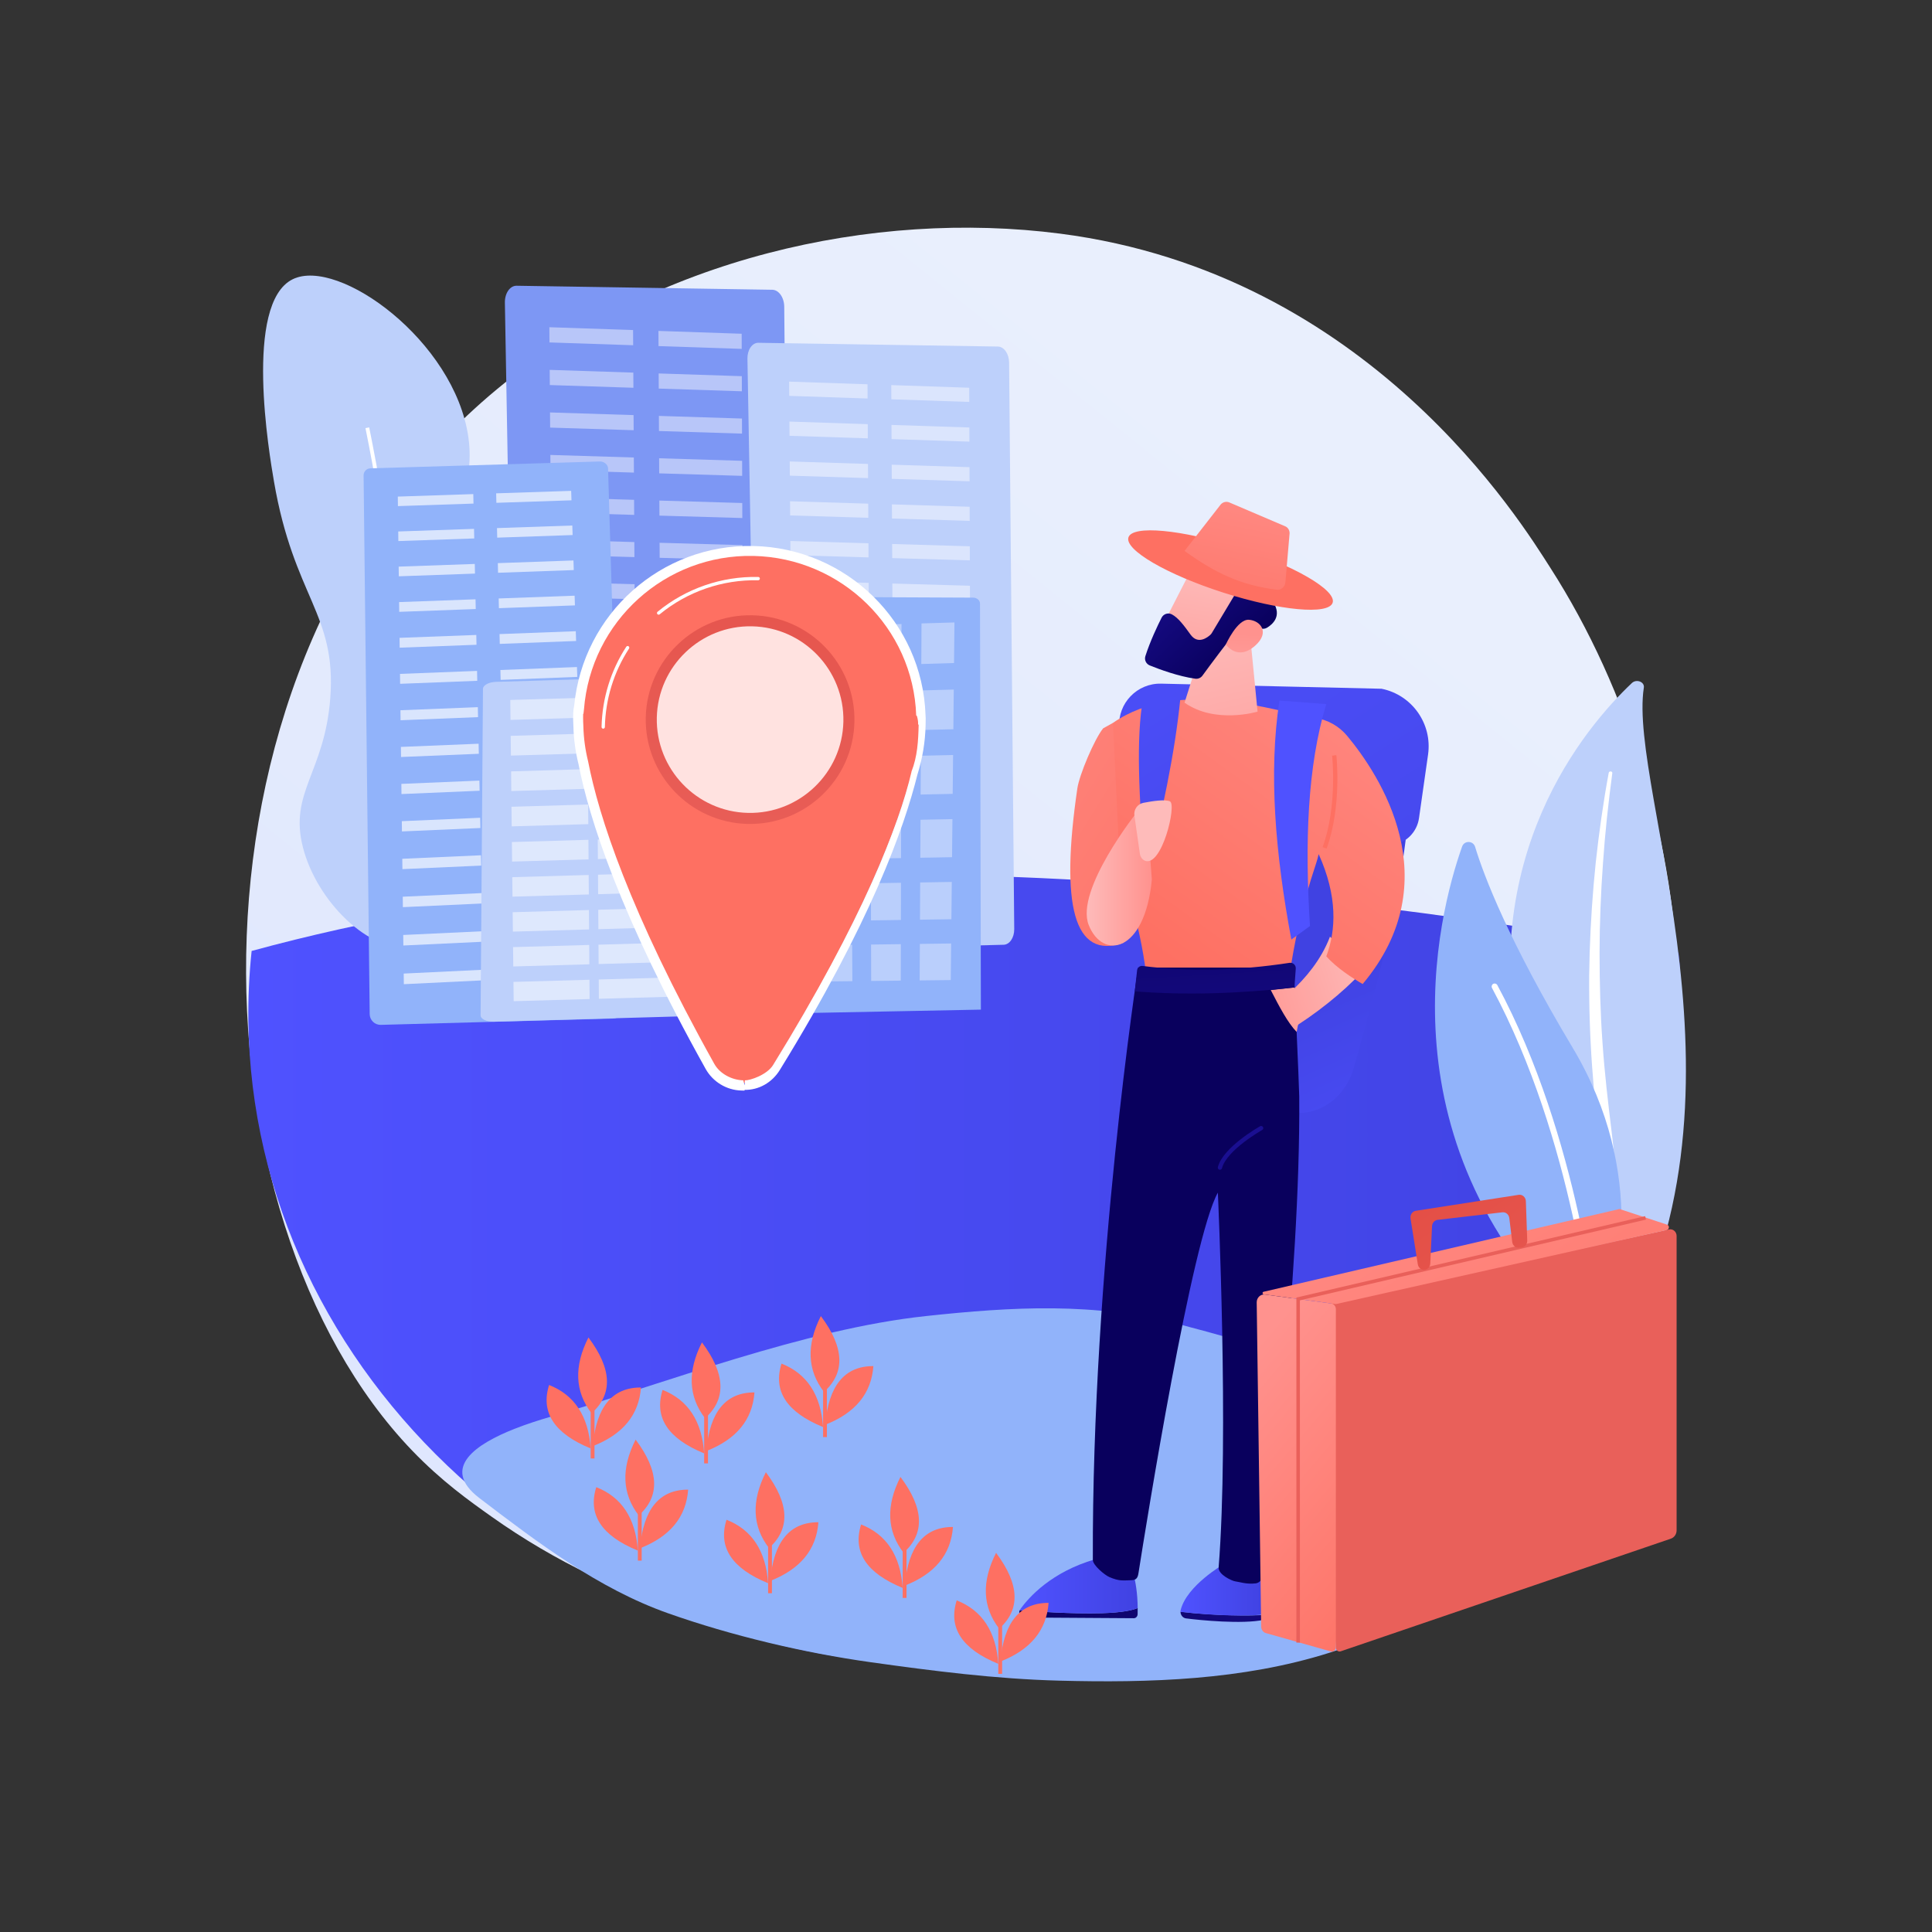 <?xml version="1.0" encoding="utf-8"?>
<!-- Generator: Adobe Illustrator 27.5.0, SVG Export Plug-In . SVG Version: 6.00 Build 0)  -->
<svg version="1.1" xmlns="http://www.w3.org/2000/svg" xmlns:xlink="http://www.w3.org/1999/xlink" x="0px" y="0px"
	 viewBox="0 0 3710 3710"  xml:space="preserve">

<rect x="0" y="0" width="3710" height="3710" fill="#333333" stroke="none"/>

<g id="Illustration">
	<g>
		
			<linearGradient id="SVGID_1_" gradientUnits="userSpaceOnUse" x1="1473.814" y1="3986.509" x2="-968.595" y2="953.19" gradientTransform="matrix(-1 0 0 1 1600.235 0)">
			<stop  offset="0" style="stop-color:#DAE3FE"/>
			<stop  offset="1" style="stop-color:#E9EFFD"/>
		</linearGradient>
		<path style="fill:url(#SVGID_1_);" d="M791.375,2785.443c56.483,58.797,109.927,96.715,152.152,126.672
			c496.346,352.146,1083.654,249.497,1208.474,224.429c184.32-37.017,540.605-108.57,798.193-408.097
			c389.709-453.159,329.025-1167.098,26.741-1638.379c-55.292-86.205-347.364-564.665-940.998-641.395
			c-359.261-46.436-778.044,47.22-1081.315,298.456C318.028,1274.498,363.347,2339.873,791.375,2785.443z"/>
		
			<linearGradient id="SVGID_00000092447374384865457360000013500792576012864648_" gradientUnits="userSpaceOnUse" x1="476.864" y1="2439.562" x2="3227.569" y2="2439.562">
			<stop  offset="0" style="stop-color:#4F52FF"/>
			<stop  offset="1" style="stop-color:#4042E2"/>
		</linearGradient>
		<path style="fill:url(#SVGID_00000092447374384865457360000013500792576012864648_);" d="M483.205,1826.089
			c-2.406,23.115-4.161,46.023-5.198,69.366c-30.493,687.156,552.586,1270.554,1302.344,1303.114
			c749.756,32.562,1413.383-485.629,1443.876-1172.785c2.816-63.463,6.289-133.616-1.01-196.357
			C2374.033,1681.017,1370.553,1584.305,483.205,1826.089z"/>
		<path style="fill:#91B3FA;" d="M987.325,2744.069c25.05-9.93,49.875-17.625,67.791-22.855
			c224.591-65.559,489.869-168.981,722.493-193.954c166.37-17.86,323.953-27.262,489.096,16.335
			c139.638,36.863,269.409,74.323,389.144,136.325c95.038,49.213,243.511,40.063,250.79,175.82
			c8.589,160.216-229.796,278.83-353.621,317.991c-166.732,52.729-345.869,58.112-519.309,53.605
			c-121.476-3.157-242.275-18.625-362.611-35.527c-126.944-17.829-267.127-50.972-388.427-93.935
			c-133.813-47.395-249.063-134.856-361.905-220.99c-0.043-0.033-0.087-0.066-0.14-0.107
			C843.811,2818.13,916.467,2772.158,987.325,2744.069z"/>
		<g>
			<path style="fill:#BDD0FB;" d="M3156.642,1320.474c1.734-11.098-14.155-17.181-22.968-8.852
				c-89.503,84.578-301.077,333.567-213.244,733.958c110.199,502.35,1.766,696.938-142.135,821.534
				c0,0,205.372-69.046,322.849-267.062C3389.575,2113.878,3125.816,1517.799,3156.642,1320.474z"/>
			<path style="fill:#FFFFFF;" d="M3096.102,1484.586c-7.64,57.435-13.97,114.945-17.864,172.526
				c-4.242,57.56-6.469,115.167-6.616,172.71c0.107,57.534,1.463,115.034,5.643,172.344c3.881,57.329,10.609,114.395,17.595,171.666
				c6.612,57.278,13.651,114.941,13.868,173.533c0.279,58.468-7.509,118.06-27.626,174.896
				c-5.032,14.167-10.38,28.314-16.632,42.067c-5.962,13.853-12.629,27.496-19.574,41.034
				c-14.046,27.027-30.17,53.333-48.451,78.528c-36.714,50.32-82.136,95.933-132.988,135.479
				c-5.352,4.162-13.496,3.857-18.191-0.681c-4.609-4.456-4.178-11.337,0.907-15.526l0.036-0.03
				c12.061-9.915,23.979-19.935,35.352-30.371c5.782-5.142,11.294-10.49,16.917-15.748c5.391-5.431,11.023-10.688,16.218-16.255
				c21.2-21.962,40.625-45.152,58.002-69.432c34.989-48.364,61.916-101.34,81.244-155.609c9.315-27.23,16.309-54.963,20.822-83.017
				c4.489-28.06,6.5-56.413,6.644-84.852c0.292-56.909-6.129-114.042-12.263-171.367c-6.05-57.346-11.673-115.018-14.538-172.853
				c-1.522-28.909-2.444-57.849-2.764-86.801c-0.257-14.472-0.189-28.953-0.152-43.431c0.198-14.481,0.488-28.96,0.915-43.437
				c1.831-57.911,5.703-115.784,11.681-173.511c6.297-57.708,14.36-115.287,24.967-172.549c0.304-1.637,2.077-2.78,3.963-2.554
				C3095.047,1481.567,3096.309,1483.005,3096.102,1484.586z"/>
		</g>
		<g>
			<g>
				<path style="fill:#91B3FA;" d="M3043.803,2566.214c10.997,10.026,28.659,5.562,33.755-8.419
					c28.121-77.145,87.904-302.451-57.545-545.746c-122.825-205.452-169.902-328.528-187.402-385.881
					c-3.701-12.128-20.733-12.482-24.958-0.528C2761.036,1757.538,2645.317,2202.931,3043.803,2566.214z"/>
				<path style="fill:#FFFFFF;" d="M3061.692,2556.941c0.367,0.038,0.742,0.04,1.123,0.005c3.195-0.292,5.549-3.119,5.257-6.314
					c-0.331-3.622-34.907-365.596-192.783-658.978c-1.52-2.823-5.043-3.881-7.871-2.363c-2.826,1.522-3.883,5.044-2.364,7.871
					c156.728,291.246,191.116,650.929,191.446,654.527C3056.758,2554.503,3058.981,2556.665,3061.692,2556.941z"/>
			</g>
		</g>
		<g>
			<path style="fill:#7D97F4;" d="M969.514,581.2c-0.154-8.669,2.132-16.988,6.346-23.095c4.214-6.107,10.003-9.491,16.072-9.396
				l491.115,7.723c12.501,0.197,22.751,14.809,22.913,32.664l10.541,1161.68c0.16,17.629-9.583,31.893-21.919,32.091
				l-483.903,12.331c-6.039,0.096-8.791-7.886-13.187-13.943c-4.395-6.058-6.954-14.319-7.107-22.95L969.514,581.2z"/>
			<g style="opacity:0.45;">
				<polygon style="fill:#FFFFFF;" points="1424.324,669.954 1424.221,640.887 1264.385,635.46 1264.543,664.593 				"/>
				<polygon style="fill:#FFFFFF;" points="1424.613,751.386 1424.509,722.375 1264.825,717.131 1264.982,746.208 				"/>
				<polygon style="fill:#FFFFFF;" points="1424.902,832.669 1424.798,803.711 1265.263,798.65 1265.42,827.673 				"/>
				<polygon style="fill:#FFFFFF;" points="1425.189,913.798 1425.086,884.894 1265.701,880.015 1265.857,908.984 				"/>
				<polygon style="fill:#FFFFFF;" points="1425.476,994.778 1425.373,965.927 1266.137,961.228 1266.294,990.143 				"/>
				<polygon style="fill:#FFFFFF;" points="1426.05,1156.284 1425.947,1127.541 1267.009,1123.203 1267.165,1152.01 				"/>
				<polygon style="fill:#FFFFFF;" points="1426.905,1397.42 1426.802,1368.836 1268.309,1365.035 1268.464,1393.681 				"/>
				<polygon style="fill:#FFFFFF;" points="1425.763,1075.605 1425.66,1046.808 1266.574,1042.292 1266.73,1071.153 				"/>
				<polygon style="fill:#FFFFFF;" points="1426.335,1236.812 1426.232,1208.121 1267.443,1203.965 1267.599,1232.718 				"/>
				<polygon style="fill:#FFFFFF;" points="1426.62,1317.189 1426.518,1288.553 1267.877,1284.574 1268.032,1313.275 				"/>
				<polygon style="fill:#FFFFFF;" points="1427.189,1477.5 1427.087,1448.97 1268.741,1445.347 1268.896,1473.941 				"/>
				<polygon style="fill:#FFFFFF;" points="1427.472,1557.434 1427.37,1528.957 1269.173,1525.509 1269.327,1554.049 				"/>
				<polygon style="fill:#FFFFFF;" points="1427.755,1637.219 1427.654,1608.793 1269.603,1605.524 1269.757,1634.012 				"/>
				<polygon style="fill:#FFFFFF;" points="1428.037,1716.855 1427.936,1688.483 1270.033,1685.389 1270.187,1713.824 				"/>
				<polygon style="fill:#FFFFFF;" points="1215.855,662.957 1215.681,633.805 1054.929,628.347 1055.158,657.565 				"/>
				<polygon style="fill:#FFFFFF;" points="1216.34,744.631 1216.166,715.533 1055.567,710.258 1055.795,739.42 				"/>
				<polygon style="fill:#FFFFFF;" points="1216.824,826.149 1216.65,797.106 1056.203,792.016 1056.43,821.125 				"/>
				<polygon style="fill:#FFFFFF;" points="1217.307,907.518 1217.134,878.529 1056.838,873.62 1057.064,902.674 				"/>
				<polygon style="fill:#FFFFFF;" points="1217.789,988.732 1217.616,959.797 1057.472,955.073 1057.697,984.072 				"/>
				<polygon style="fill:#FFFFFF;" points="1218.75,1150.708 1218.578,1121.882 1058.735,1117.521 1058.96,1146.412 				"/>
				<polygon style="fill:#FFFFFF;" points="1220.186,1392.543 1220.015,1363.877 1060.621,1360.055 1060.846,1388.785 				"/>
				<polygon style="fill:#FFFFFF;" points="1218.27,1069.795 1218.098,1040.914 1058.103,1036.372 1058.329,1065.317 				"/>
				<polygon style="fill:#FFFFFF;" points="1219.23,1231.469 1219.058,1202.696 1059.365,1198.516 1059.59,1227.353 				"/>
				<polygon style="fill:#FFFFFF;" points="1219.708,1312.082 1219.537,1283.363 1059.994,1279.36 1060.218,1308.143 				"/>
				<polygon style="fill:#FFFFFF;" points="1220.663,1472.857 1220.492,1444.244 1061.248,1440.599 1061.472,1469.275 				"/>
				<polygon style="fill:#FFFFFF;" points="1221.139,1553.02 1220.969,1524.459 1061.873,1520.994 1062.097,1549.617 				"/>
				<polygon style="fill:#FFFFFF;" points="1221.614,1633.033 1221.444,1604.526 1062.498,1601.238 1062.72,1629.808 				"/>
				<polygon style="fill:#FFFFFF;" points="1222.088,1712.901 1221.918,1684.447 1063.121,1681.334 1063.343,1709.85 				"/>
			</g>
		</g>
		<g>
			<path style="fill:#BDD0FB;" d="M1435.297,688.674c-0.144-8.12,1.997-15.912,5.944-21.632c3.946-5.72,9.369-8.89,15.053-8.801
				l460.003,7.234c11.709,0.184,21.309,13.871,21.461,30.595l9.873,1088.089c0.15,16.512-8.976,29.873-20.531,30.058l-453.248,11.55
				c-5.656,0.09-8.234-7.386-12.352-13.06c-4.117-5.674-6.513-13.412-6.657-21.496L1435.297,688.674z"/>
			<g style="opacity:0.45;">
				<polygon style="fill:#FFFFFF;" points="1861.295,771.805 1861.198,744.58 1711.489,739.497 1711.636,766.784 				"/>
				<polygon style="fill:#FFFFFF;" points="1861.566,848.079 1861.469,820.905 1711.9,815.994 1712.047,843.229 				"/>
				<polygon style="fill:#FFFFFF;" points="1861.836,924.213 1861.739,897.089 1712.311,892.349 1712.458,919.533 				"/>
				<polygon style="fill:#FFFFFF;" points="1862.105,1000.202 1862.009,973.129 1712.72,968.559 1712.867,995.693 				"/>
				<polygon style="fill:#FFFFFF;" points="1862.375,1076.052 1862.278,1049.029 1713.13,1044.628 1713.276,1071.711 				"/>
				<polygon style="fill:#FFFFFF;" points="1862.911,1227.327 1862.815,1200.405 1713.946,1196.341 1714.092,1223.323 				"/>
				<polygon style="fill:#FFFFFF;" points="1863.712,1453.187 1863.616,1426.414 1715.164,1422.853 1715.309,1449.685 				"/>
				<polygon style="fill:#FFFFFF;" points="1862.643,1151.759 1862.546,1124.786 1713.538,1120.556 1713.684,1147.589 				"/>
				<polygon style="fill:#FFFFFF;" points="1863.179,1302.753 1863.083,1275.88 1714.353,1271.987 1714.498,1298.919 				"/>
				<polygon style="fill:#FFFFFF;" points="1863.446,1378.038 1863.35,1351.216 1714.759,1347.49 1714.904,1374.372 				"/>
				<polygon style="fill:#FFFFFF;" points="1863.978,1528.194 1863.883,1501.471 1715.569,1498.078 1715.714,1524.86 				"/>
				<polygon style="fill:#FFFFFF;" points="1864.244,1603.064 1864.149,1576.391 1715.973,1573.161 1716.117,1599.894 				"/>
				<polygon style="fill:#FFFFFF;" points="1864.509,1677.794 1864.414,1651.17 1716.375,1648.108 1716.52,1674.791 				"/>
				<polygon style="fill:#FFFFFF;" points="1864.773,1752.386 1864.678,1725.811 1716.778,1722.913 1716.922,1749.547 				"/>
				<polygon style="fill:#FFFFFF;" points="1666.032,765.252 1665.869,737.947 1515.302,732.834 1515.515,760.201 				"/>
				<polygon style="fill:#FFFFFF;" points="1666.486,841.751 1666.324,814.497 1515.898,809.556 1516.112,836.871 				"/>
				<polygon style="fill:#FFFFFF;" points="1666.94,918.106 1666.777,890.903 1516.494,886.135 1516.707,913.4 				"/>
				<polygon style="fill:#FFFFFF;" points="1667.392,994.32 1667.23,967.167 1517.089,962.57 1517.301,989.783 				"/>
				<polygon style="fill:#FFFFFF;" points="1667.844,1070.389 1667.682,1043.288 1517.682,1038.863 1517.894,1066.025 				"/>
				<polygon style="fill:#FFFFFF;" points="1668.744,1222.104 1668.583,1195.104 1518.866,1191.019 1519.077,1218.08 				"/>
				<polygon style="fill:#FFFFFF;" points="1670.089,1448.619 1669.929,1421.769 1520.632,1418.189 1520.843,1445.099 				"/>
				<polygon style="fill:#FFFFFF;" points="1668.294,1146.316 1668.133,1119.266 1518.274,1115.011 1518.486,1142.123 				"/>
				<polygon style="fill:#FFFFFF;" points="1669.193,1297.749 1669.033,1270.799 1519.456,1266.883 1519.667,1293.894 				"/>
				<polygon style="fill:#FFFFFF;" points="1669.642,1373.255 1669.481,1346.355 1520.045,1342.606 1520.255,1369.566 				"/>
				<polygon style="fill:#FFFFFF;" points="1670.536,1523.845 1670.376,1497.045 1521.22,1493.63 1521.429,1520.49 				"/>
				<polygon style="fill:#FFFFFF;" points="1670.982,1598.929 1670.822,1572.178 1521.805,1568.932 1522.015,1595.742 				"/>
				<polygon style="fill:#FFFFFF;" points="1671.427,1673.874 1671.267,1647.173 1522.39,1644.094 1522.599,1670.854 				"/>
				<polygon style="fill:#FFFFFF;" points="1671.871,1748.682 1671.712,1722.031 1522.974,1719.115 1523.182,1745.825 				"/>
			</g>
		</g>
		<g>
			<path style="fill:#BDD0FB;" d="M793.503,1820.523c-85.334,10.028-185.207-90.168-211.702-192.978
				c-27.266-105.801,41.398-143.673,52.398-286.553c12.496-162.307-69.941-193.559-108.158-416.769
				c-8.622-50.36-58.521-341.794,36.137-388.044c87.521-42.764,310.725,118.165,337.211,303.268
				c18.886,131.987-76.149,179.112-53.685,332.876c19.711,134.917,99.396,143.263,119.693,273.533
				C990.107,1604.448,905.547,1807.357,793.503,1820.523z"/>
			<path style="fill:#FFFFFF;" d="M784.239,1859.343c36.718-173,14.273-446.268-11.022-645.048
				c-27.385-215.213-63.909-391.901-64.274-393.661l-7.154,1.488c0.365,1.757,36.839,178.21,64.187,393.148
				c25.218,198.202,47.618,470.568,11.114,642.557L784.239,1859.343z"/>
		</g>
		<g>
			<path style="fill:#91B3FA;" d="M698.204,912.96c-0.083-7.316,5.672-13.377,12.94-13.594l440.885-13.193
				c7.366-0.22,15.372,5.61,15.594,13.022l30.978,1035.233c0.166,5.532-2.791,10.93-6.567,14.953
				c-3.777,4.023-9.452,6.382-14.952,6.531l-445.75,12.114c-5.547,0.15-11.038-1.942-15.037-5.813
				c-3.999-3.872-6.344-9.209-6.407-14.792L698.204,912.96z"/>
			<g style="opacity:0.66;">
				<polygon style="fill:#FFFFFF;" points="953.198,965.553 1097.406,960.735 1096.809,942.581 952.761,947.35 				"/>
				<polygon style="fill:#FFFFFF;" points="954.804,1032.437 1099.6,1027.439 1098.998,1009.136 954.363,1014.085 				"/>
				<polygon style="fill:#FFFFFF;" points="956.422,1099.875 1101.812,1094.693 1101.205,1076.239 955.979,1081.37 				"/>
				<polygon style="fill:#FFFFFF;" points="958.055,1167.873 1104.043,1162.505 1103.431,1143.898 957.607,1149.214 				"/>
				<polygon style="fill:#FFFFFF;" points="959.701,1236.437 1106.291,1230.88 1105.674,1212.118 959.249,1217.622 				"/>
				<polygon style="fill:#FFFFFF;" points="963.035,1375.292 1110.845,1369.348 1110.218,1350.27 962.575,1356.16 				"/>
				<polygon style="fill:#FFFFFF;" points="968.141,1588.007 1117.822,1581.46 1117.178,1561.894 967.67,1568.385 				"/>
				<polygon style="fill:#FFFFFF;" points="961.361,1305.573 1108.559,1299.825 1107.937,1280.906 960.905,1286.602 				"/>
				<polygon style="fill:#FFFFFF;" points="964.722,1445.599 1113.151,1439.458 1112.518,1420.219 964.259,1426.307 				"/>
				<polygon style="fill:#FFFFFF;" points="966.425,1516.502 1115.476,1510.159 1114.839,1490.757 965.958,1497.045 				"/>
				<polygon style="fill:#FFFFFF;" points="969.872,1660.125 1120.187,1653.369 1119.538,1633.636 969.398,1640.334 				"/>
				<polygon style="fill:#FFFFFF;" points="971.618,1732.86 1122.572,1725.894 1121.917,1705.991 971.14,1712.9 				"/>
				<polygon style="fill:#FFFFFF;" points="973.38,1806.225 1124.978,1799.044 1124.318,1778.97 972.896,1786.092 				"/>
				<polygon style="fill:#FFFFFF;" points="975.156,1880.223 1127.404,1872.824 1126.738,1852.576 974.669,1859.915 				"/>
				<polygon style="fill:#FFFFFF;" points="764.13,971.87 909.243,967.021 908.855,948.804 763.904,953.603 				"/>
				<polygon style="fill:#FFFFFF;" points="764.96,1038.991 910.669,1033.961 910.277,1015.593 764.732,1020.573 				"/>
				<polygon style="fill:#FFFFFF;" points="765.797,1106.668 912.107,1101.454 911.712,1082.934 765.567,1088.098 				"/>
				<polygon style="fill:#FFFFFF;" points="766.641,1174.911 913.556,1169.509 913.159,1150.835 766.41,1156.185 				"/>
				<polygon style="fill:#FFFFFF;" points="767.492,1243.722 915.018,1238.13 914.617,1219.3 767.259,1224.84 				"/>
				<polygon style="fill:#FFFFFF;" points="769.216,1383.085 917.978,1377.104 917.57,1357.956 768.979,1363.884 				"/>
				<polygon style="fill:#FFFFFF;" points="771.857,1596.593 922.513,1590.003 922.094,1570.364 771.613,1576.897 				"/>
				<polygon style="fill:#FFFFFF;" points="768.35,1313.111 916.492,1307.326 916.087,1288.338 768.115,1294.07 				"/>
				<polygon style="fill:#FFFFFF;" points="770.089,1453.653 919.477,1447.472 919.065,1428.162 769.849,1434.289 				"/>
				<polygon style="fill:#FFFFFF;" points="770.969,1524.82 920.989,1518.435 920.574,1498.962 770.728,1505.29 				"/>
				<polygon style="fill:#FFFFFF;" points="772.753,1668.984 924.05,1662.184 923.628,1642.376 772.507,1649.118 				"/>
				<polygon style="fill:#FFFFFF;" points="773.656,1741.996 925.601,1734.984 925.176,1715.006 773.408,1721.959 				"/>
				<polygon style="fill:#FFFFFF;" points="774.567,1815.642 927.165,1808.414 926.736,1788.263 774.317,1795.431 				"/>
				<polygon style="fill:#FFFFFF;" points="775.486,1889.926 928.743,1882.479 928.31,1862.152 775.233,1869.539 				"/>
			</g>
		</g>
		<g>
			<path style="fill:#91B3FA;" d="M1421.721,1163.95c-0.066-4.802,2.135-9.441,6.103-12.864c3.97-3.423,9.369-5.34,14.974-5.315
				l425.884,1.881c7.31,0.032,13.184,5.082,13.198,11.346l1.718,779.787l-430.322,8.376c-5.516,0.107-10.835-1.669-14.785-4.938
				c-3.95-3.269-6.206-7.762-6.271-12.488L1421.721,1163.95z"/>
			<g style="opacity:0.37;">
				<g>
					<polygon style="fill:#FFFFFF;" points="1769.168,1275.099 1832.031,1273.2 1832.83,1195.262 1769.562,1197.155 					"/>
					<polygon style="fill:#FFFFFF;" points="1671.198,1277.823 1731.001,1276.009 1731.159,1198.305 1670.973,1200.106 					"/>
					<polygon style="fill:#FFFFFF;" points="1571.051,1280.607 1633.235,1278.728 1632.775,1201.249 1570.196,1203.121 					"/>
					<polygon style="fill:#FFFFFF;" points="1471.453,1283.376 1533.297,1281.506 1532.209,1204.258 1469.974,1206.12 					"/>
				</g>
				<g>
					<polygon style="fill:#FFFFFF;" points="1768.519,1401.869 1830.736,1400.354 1831.523,1324.17 1768.914,1325.824 					"/>
					<polygon style="fill:#FFFFFF;" points="1671.558,1404.229 1730.751,1402.788 1730.909,1326.829 1671.347,1328.402 					"/>
					<polygon style="fill:#FFFFFF;" points="1572.438,1406.642 1633.99,1405.144 1633.544,1329.401 1571.609,1331.038 					"/>
					<polygon style="fill:#FFFFFF;" points="1473.855,1409.042 1535.073,1407.552 1534.013,1332.032 1472.416,1333.659 					"/>
				</g>
				<g>
					<polygon style="fill:#FFFFFF;" points="1767.875,1525.755 1829.455,1524.464 1830.225,1449.835 1768.262,1451.26 					"/>
					<polygon style="fill:#FFFFFF;" points="1671.903,1527.766 1730.493,1526.538 1730.648,1452.125 1671.696,1453.481 					"/>
					<polygon style="fill:#FFFFFF;" points="1573.789,1529.823 1634.717,1528.546 1634.28,1454.341 1572.977,1455.751 					"/>
					<polygon style="fill:#FFFFFF;" points="1476.2,1531.869 1536.802,1530.598 1535.763,1456.607 1474.79,1458.009 					"/>
				</g>
				<g>
					<polygon style="fill:#FFFFFF;" points="1767.244,1647.137 1828.199,1646.062 1828.954,1572.94 1767.623,1574.145 					"/>
					<polygon style="fill:#FFFFFF;" points="1672.241,1648.813 1730.239,1647.79 1730.391,1574.876 1672.038,1576.022 					"/>
					<polygon style="fill:#FFFFFF;" points="1575.112,1650.527 1635.428,1649.463 1635,1576.75 1574.316,1577.941 					"/>
					<polygon style="fill:#FFFFFF;" points="1478.498,1652.232 1538.495,1651.173 1537.477,1578.665 1477.116,1579.85 					"/>
				</g>
				<g>
					<polygon style="fill:#FFFFFF;" points="1766.625,1766.09 1826.969,1765.222 1827.708,1693.563 1766.997,1694.556 					"/>
					<polygon style="fill:#FFFFFF;" points="1672.572,1767.444 1729.991,1766.618 1730.14,1695.158 1672.373,1696.103 					"/>
					<polygon style="fill:#FFFFFF;" points="1576.409,1768.828 1636.126,1767.969 1635.706,1696.703 1575.629,1697.685 					"/>
					<polygon style="fill:#FFFFFF;" points="1480.751,1770.205 1540.155,1769.35 1539.156,1698.281 1479.396,1699.258 					"/>
				</g>
				<g>
					<polygon style="fill:#FFFFFF;" points="1766.019,1882.688 1825.762,1882.018 1826.488,1811.778 1766.383,1812.567 					"/>
					<polygon style="fill:#FFFFFF;" points="1672.896,1883.731 1729.748,1883.094 1729.894,1813.046 1672.701,1813.797 					"/>
					<polygon style="fill:#FFFFFF;" points="1577.68,1884.798 1636.81,1884.136 1636.399,1814.273 1576.915,1815.054 					"/>
					<polygon style="fill:#FFFFFF;" points="1482.959,1885.86 1541.781,1885.201 1540.803,1815.528 1481.631,1816.305 					"/>
				</g>
			</g>
		</g>
		<g>
			<path style="fill:#BDD0FB;" d="M927.441,1322.732c0.051-6.928,11.105-12.958,24.865-13.37l520.051-15.562
				c13.943-0.417,27.816,5.164,28.026,12.179l18.76,626.942c0.101,3.375-3.667,6.726-8.344,9.251
				c-4.678,2.525-11.675,4.069-18.384,4.261l-543.765,15.524c-6.766,0.193-13.431-0.984-18.237-3.275
				c-4.805-2.291-7.574-5.574-7.549-8.981L927.441,1322.732z"/>
			<g style="opacity:0.5;">
				<g>
					<polygon style="fill:#FFFFFF;" points="1312.264,1372.535 1460.412,1368.001 1460.444,1329.765 1312.15,1334.202 					"/>
					<polygon style="fill:#FFFFFF;" points="1146.203,1377.485 1294.202,1372.956 1294.074,1334.743 1145.927,1339.176 					"/>
					<polygon style="fill:#FFFFFF;" points="980.308,1382.43 1128.159,1377.905 1127.87,1339.717 979.873,1344.145 					"/>
				</g>
				<g>
					<polygon style="fill:#FFFFFF;" points="1312.465,1441.16 1460.359,1436.782 1460.395,1398.795 1312.357,1403.194 					"/>
					<polygon style="fill:#FFFFFF;" points="1146.692,1446.068 1294.438,1441.694 1294.313,1403.731 1146.424,1408.125 					"/>
					<polygon style="fill:#FFFFFF;" points="981.085,1450.969 1128.682,1446.6 1128.398,1408.661 980.658,1413.051 					"/>
				</g>
				<g>
					<polygon style="fill:#FFFFFF;" points="1312.657,1509.314 1460.296,1504.975 1460.331,1467.119 1312.55,1471.48 					"/>
					<polygon style="fill:#FFFFFF;" points="1147.172,1514.179 1294.662,1509.844 1294.537,1472.012 1146.905,1476.368 					"/>
					<polygon style="fill:#FFFFFF;" points="981.851,1519.039 1129.194,1514.708 1128.91,1476.899 981.426,1481.252 					"/>
				</g>
				<g>
					<polygon style="fill:#FFFFFF;" points="1312.849,1577.233 1460.232,1572.931 1460.267,1535.206 1312.743,1539.529 					"/>
					<polygon style="fill:#FFFFFF;" points="1147.65,1582.055 1294.885,1577.757 1294.761,1540.056 1147.384,1544.375 					"/>
					<polygon style="fill:#FFFFFF;" points="982.615,1586.872 1129.703,1582.579 1129.42,1544.902 982.191,1549.216 					"/>
				</g>
				<g>
					<polygon style="fill:#FFFFFF;" points="1313.041,1644.916 1460.168,1640.652 1460.204,1603.058 1312.935,1607.343 					"/>
					<polygon style="fill:#FFFFFF;" points="1148.127,1649.697 1295.107,1645.436 1294.984,1607.866 1147.862,1612.147 					"/>
					<polygon style="fill:#FFFFFF;" points="983.377,1654.472 1130.211,1650.216 1129.929,1612.669 982.954,1616.945 					"/>
				</g>
				<g>
					<polygon style="fill:#FFFFFF;" points="1313.231,1712.367 1460.105,1708.14 1460.141,1670.676 1313.126,1674.923 					"/>
					<polygon style="fill:#FFFFFF;" points="1148.601,1717.105 1295.329,1712.882 1295.206,1675.441 1148.338,1679.684 					"/>
					<polygon style="fill:#FFFFFF;" points="984.135,1721.838 1130.716,1717.619 1130.436,1680.202 983.714,1684.441 					"/>
				</g>
				<g>
					<polygon style="fill:#FFFFFF;" points="1313.422,1779.585 1460.042,1775.395 1460.078,1738.059 1313.316,1742.27 					"/>
					<polygon style="fill:#FFFFFF;" points="1149.074,1784.281 1295.55,1780.095 1295.427,1742.783 1148.812,1746.989 					"/>
					<polygon style="fill:#FFFFFF;" points="984.891,1788.973 1131.221,1784.791 1130.941,1747.502 984.472,1751.704 					"/>
				</g>
				<g>
					<polygon style="fill:#FFFFFF;" points="1313.611,1846.571 1459.98,1842.418 1460.015,1805.211 1313.506,1809.384 					"/>
					<polygon style="fill:#FFFFFF;" points="1149.547,1851.226 1295.77,1847.078 1295.648,1809.893 1149.284,1814.063 					"/>
					<polygon style="fill:#FFFFFF;" points="985.645,1855.877 1131.723,1851.732 1131.444,1814.571 985.227,1818.736 					"/>
				</g>
				<g>
					<polygon style="fill:#FFFFFF;" points="1313.8,1913.328 1459.918,1909.212 1459.952,1872.132 1313.695,1876.27 					"/>
					<polygon style="fill:#FFFFFF;" points="1150.017,1917.942 1295.99,1913.83 1295.868,1876.774 1149.756,1880.906 					"/>
					<polygon style="fill:#FFFFFF;" points="986.395,1922.552 1132.224,1918.443 1131.946,1881.41 985.979,1885.538 					"/>
				</g>
			</g>
		</g>
		<g>
			<g>
				<g>
					
						<linearGradient id="SVGID_00000114789441501699168350000002939241042870243761_" gradientUnits="userSpaceOnUse" x1="3463.312" y1="439.047" x2="2947.33" y2="678.49" gradientTransform="matrix(1 0.022 -0.022 1 73.797 -45.458)">
						<stop  offset="0" style="stop-color:#FF928E"/>
						<stop  offset="1" style="stop-color:#FE7062"/>
					</linearGradient>
					
						<circle style="fill:url(#SVGID_00000114789441501699168350000002939241042870243761_);" cx="1439.315" cy="1382.883" r="328.682"/>
					
						<linearGradient id="SVGID_00000150088710560682672860000003716108212260423334_" gradientUnits="userSpaceOnUse" x1="3563.371" y1="654.677" x2="3047.389" y2="894.12" gradientTransform="matrix(1 0.022 -0.022 1 73.797 -45.458)">
						<stop  offset="0" style="stop-color:#FF928E"/>
						<stop  offset="1" style="stop-color:#FE7062"/>
					</linearGradient>
					<path style="fill:url(#SVGID_00000150088710560682672860000003716108212260423334_);" d="M1767.899,1363.276l-328.004-7.115
						l-328.604-7.128c0,0-30.216,186.375,252.222,692.307c12.323,22.074,35.371,37.883,60.645,38.443
						c25.274,0.56,49.047-15.154,62.314-36.673C1790.555,1549.857,1767.899,1363.276,1767.899,1363.276z"/>
				</g>
				<g>
					<path style="fill:#FFFFFF;" d="M1429.846,2092.85l-0.031,1.407l-5.974-0.13c-28.603-0.62-54.963-16.716-68.805-41.509
						c-165.093-295.734-223.907-481.626-244.167-585.431c-5.9-23.906-9.082-47.23-9.728-71.142
						c-1.455-24.479,0.286-34.712,0.489-35.796l0.978-5.225c17.069-176.228,166.957-310.406,343.962-306.567
						c179.33,3.89,324.542,146.428,330.704,324.566c0.201,2.333,0.554,8.252,0.151,18.127l-0.012,1.214
						c-0.7,32.275-5.954,64.145-15.614,94.727c-25.517,102.722-89.647,284.235-264.382,567.67
						C1482.42,2079.089,1456.779,2093.434,1429.846,2092.85z M1119.792,1370.773c-0.079-0.002-0.213,13.137,0.421,23.75l0.009,0.551
						c0.601,22.653,3.62,44.811,9.236,67.498l0.101,0.527c19.955,102.396,78.162,286.147,242.149,579.897
						c10.557,18.911,33.667,31.038,55.536,31.522l2.791,9.62l0.207-9.54c10.773,0.235,42.768-10.776,54.23-29.367
						c173.614-281.62,242.044-461.502,265.799-562.882l0.013-0.589c11.405-28.889,13.116-59.128,13.779-89.689l-1.025-1.365
						l0.002-0.108c0.206-9.512-2.327-14.714-2.452-16.067l-1.207-0.579c-5.686-168.141-143.342-302.741-312.639-306.413
						c-168.973-3.666-312.043,125.529-325.35,294.732l-0.99,8.513L1119.792,1370.773z"/>
				</g>
				
					<ellipse transform="matrix(0.707 -0.707 0.707 0.707 -555.23 1423.249)" style="opacity:0.8;fill:#FFFFFF;" cx="1440.398" cy="1381.846" rx="189.787" ry="189.787"/>
				<g>
					
						<linearGradient id="SVGID_00000040576661075662960070000011064352525099376543_" gradientUnits="userSpaceOnUse" x1="1544.013" y1="332.732" x2="1403.348" y2="1756.979">
						<stop  offset="0" style="stop-color:#E1473D"/>
						<stop  offset="1" style="stop-color:#E9605A"/>
					</linearGradient>
					<path style="fill:url(#SVGID_00000040576661075662960070000011064352525099376543_);" d="M1436.052,1582.188
						c-110.469-2.396-198.393-94.219-195.997-204.688c2.396-110.469,94.219-198.393,204.689-195.997
						c110.47,2.396,198.393,94.219,195.997,204.689C1638.344,1496.661,1546.522,1584.585,1436.052,1582.188z M1444.284,1202.704
						c-98.779-2.143-180.885,76.477-183.028,175.256c-2.143,98.779,76.477,180.885,175.256,183.028s180.886-76.477,183.029-175.256
						C1621.684,1286.953,1543.063,1204.847,1444.284,1202.704z"/>
				</g>
			</g>
			<g>
				<path style="fill:#FFFFFF;" d="M1264.694,1180.389c-0.894-0.019-1.777-0.414-2.39-1.16c-1.115-1.357-0.919-3.361,0.439-4.477
					c54.296-44.622,122.944-68.355,193.3-66.829c1.756,0.038,3.149,1.493,3.111,3.249c-0.038,1.757-1.492,3.15-3.249,3.112
					c-68.838-1.493-136.002,21.727-189.124,65.382C1266.171,1180.169,1265.428,1180.405,1264.694,1180.389z"/>
			</g>
			<g>
				<path style="fill:#FFFFFF;" d="M1158.294,1399.257c-1.757-0.038-3.149-1.492-3.111-3.249
					c1.192-54.946,17.587-108.217,47.413-154.052c0.96-1.474,2.93-1.89,4.401-0.932c1.473,0.958,1.89,2.929,0.932,4.401
					c-29.181,44.841-45.221,96.96-46.388,150.72C1161.505,1397.902,1160.051,1399.295,1158.294,1399.257z"/>
			</g>
		</g>
		<g>
			
				<linearGradient id="SVGID_00000038378430379186693700000014411126293413309082_" gradientUnits="userSpaceOnUse" x1="2794.416" y1="2303.046" x2="2585.317" y2="1837.633">
				<stop  offset="0" style="stop-color:#4F52FF"/>
				<stop  offset="1" style="stop-color:#4042E2"/>
			</linearGradient>
			<path style="fill:url(#SVGID_00000038378430379186693700000014411126293413309082_);" d="M2415.242,1362.219
				c3.554,0.176,285.46,21.11,285.46,21.11c28.278,191.325-33.487,427.547-100.779,666.524
				c-14.626,51.94-57.237,87.251-105.438,87.251h-94.114L2415.242,1362.219z"/>
			
				<linearGradient id="SVGID_00000108285178060520867030000009862348699217202312_" gradientUnits="userSpaceOnUse" x1="-2004.97" y1="698.902" x2="-3162.411" y2="2514.498" gradientTransform="matrix(-1 0 0 1 -69.331 0)">
				<stop  offset="0" style="stop-color:#4F52FF"/>
				<stop  offset="1" style="stop-color:#4042E2"/>
			</linearGradient>
			<path style="fill:url(#SVGID_00000108285178060520867030000009862348699217202312_);" d="M2229.731,1312.794l423.3,9.794
				c58.536,11.856,97.676,67.296,89.252,126.424l-17.391,122.074c-3.832,26.896-25.046,48.307-52.02,51.547
				c-87.908,10.56-420.154,57.676-511.394-3.697l-12.345-222.908C2146.59,1350.09,2183.735,1311.73,2229.731,1312.794z"/>
			
				<linearGradient id="SVGID_00000087371970735188884870000006428582586780725919_" gradientUnits="userSpaceOnUse" x1="-1309.355" y1="2833.156" x2="-1933.487" y2="3323.226" gradientTransform="matrix(-1 0 0 1 698.438 0)">
				<stop  offset="0" style="stop-color:#09005D"/>
				<stop  offset="1" style="stop-color:#1A0F91"/>
			</linearGradient>
			<path style="fill:url(#SVGID_00000087371970735188884870000006428582586780725919_);" d="M2431.367,3100.837
				c-1.552,5.647,0.268,8.68-5.068,9.803c-40.889,8.599-121.597,0.704-148.883-2.863c-6.021-0.787-10.42-6.354-10.521-12.639
				C2333.73,3102.744,2402.623,3103.405,2431.367,3100.837z"/>
			
				<linearGradient id="SVGID_00000082332720238631173990000005085062812942697127_" gradientUnits="userSpaceOnUse" x1="-1230.297" y1="2983.025" x2="-1802.572" y2="3432.377" gradientTransform="matrix(-1 0 0 1 698.438 0)">
				<stop  offset="0" style="stop-color:#09005D"/>
				<stop  offset="1" style="stop-color:#1A0F91"/>
			</linearGradient>
			<path style="fill:url(#SVGID_00000082332720238631173990000005085062812942697127_);" d="M2115.986,3097.786
				c38.484-1.078,58.389-5.61,68.679-9.816c0.024,3.826,0.003,7.72-0.121,11.756c-0.133,4.309-3.325,7.752-7.252,7.726
				l-211.302-1.364c-6.744-0.044-10.684-7.865-7.761-14.048C1985.934,3094.329,2056.497,3099.45,2115.986,3097.786z"/>
			
				<linearGradient id="SVGID_00000057840980104683154630000008871962543425429413_" gradientUnits="userSpaceOnUse" x1="1958.229" y1="3046.242" x2="2184.666" y2="3046.242">
				<stop  offset="0" style="stop-color:#4F52FF"/>
				<stop  offset="1" style="stop-color:#4042E2"/>
			</linearGradient>
			<path style="fill:url(#SVGID_00000057840980104683154630000008871962543425429413_);" d="M1959.066,3090.447
				c17.523-24.485,60.506-71.756,143.443-96.077l73.946,26.396l-0.265-0.094c4.374,16.451,8.31,39.027,8.476,67.296
				c-10.29,4.206-30.195,8.738-68.679,9.816c-59.489,1.664-130.052-3.457-157.757-5.746
				C1958.484,3091.502,1958.703,3090.954,1959.066,3090.447z"/>
			
				<linearGradient id="SVGID_00000013874216951667715620000004119702439093204633_" gradientUnits="userSpaceOnUse" x1="2266.894" y1="3053.238" x2="2431.892" y2="3053.238">
				<stop  offset="0" style="stop-color:#4F52FF"/>
				<stop  offset="1" style="stop-color:#4042E2"/>
			</linearGradient>
			<path style="fill:url(#SVGID_00000013874216951667715620000004119702439093204633_);" d="M2267.257,3091.584
				c11.875-47.081,81.875-87.365,81.875-87.365l70.279,10.049c7.946,38.292,14.402,73.714,11.956,86.57
				c-0.089,0.474-10.455-0.408-10.581,0.05c-28.744,2.567-87.056,1.969-153.891-5.637
				C2266.877,3094.079,2266.956,3092.78,2267.257,3091.584z"/>
			
				<linearGradient id="SVGID_00000001646389674177356120000009841780261413132701_" gradientUnits="userSpaceOnUse" x1="-2716.664" y1="1858.824" x2="-2435.106" y2="1946.669" gradientTransform="matrix(-1 0 0 1 -69.331 0)">
				<stop  offset="0" style="stop-color:#FEBBBA"/>
				<stop  offset="1" style="stop-color:#FF928E"/>
			</linearGradient>
			<path style="fill:url(#SVGID_00000001646389674177356120000009841780261413132701_);" d="M2553.969,1798.583
				c18.64,20.664,52.647,44.262,72.151,55.575c-30.123,35.829-80.239,79.01-133.642,113.678l-15.73,33.58l-47.257-58.863
				C2429.49,1942.553,2520.336,1887.996,2553.969,1798.583z"/>
			
				<linearGradient id="SVGID_00000011016631313124774030000007850994762292414609_" gradientUnits="userSpaceOnUse" x1="2769.765" y1="1093.945" x2="2233.528" y2="1839.281">
				<stop  offset="0" style="stop-color:#FF928E"/>
				<stop  offset="1" style="stop-color:#FE7062"/>
			</linearGradient>
			<path style="fill:url(#SVGID_00000011016631313124774030000007850994762292414609_);" d="M2086.892,1490.198
				c16.934-20.422,28.577-71.991,50.414-102.111c128.509-89.094,314.321-20.268,387.99-9.572
				c24.156,3.508,46.076,15.863,61.683,34.631c61.896,74.424,196.966,277.534,29.714,476.469
				c-20.695-12.004-50.064-31.184-69.843-53.109c19.044-50.63,21.754-115.74-14.632-196.33c-1.414,6.307-3.133,12.544-5.195,18.676
				c-55.354,164.479-60.741,302.121-61.223,333.858c-0.064,4.309-2.726,8.14-6.757,9.669c-69.26,26.246-201.271,7.353-245.563-0.104
				c-8.121-1.368-13.457-9.054-12.178-17.189c24.782-157.523-82.191-419.445-110.512-485.078
				C2088.752,1495.285,2090.378,1493.866,2086.892,1490.198z"/>
			
				<linearGradient id="SVGID_00000071540163062038568560000013403876234339034550_" gradientUnits="userSpaceOnUse" x1="-1680.026" y1="2848.686" x2="-1715.23" y2="3155.922" gradientTransform="matrix(-1 0 0 1 698.438 0)">
				<stop  offset="0" style="stop-color:#FEBBBA"/>
				<stop  offset="1" style="stop-color:#FF928E"/>
			</linearGradient>
			<path style="fill:url(#SVGID_00000071540163062038568560000013403876234339034550_);" d="M2421.765,2928.425l-14.758,83.657
				c-1.082,6.129-5.082,10.72-9.927,11.256c-5.93,0.656-14.373,1.04-22.864-0.429c-7.614-1.317-12.915-10.428-11.565-20.205
				l10.258-74.28H2421.765z"/>
			
				<linearGradient id="SVGID_00000072241791128845410940000001053354555435236773_" gradientUnits="userSpaceOnUse" x1="-3128.7" y1="3452.695" x2="-3794.188" y2="4340.011" gradientTransform="matrix(-1 0 0 1 -69.331 0)">
				<stop  offset="0" style="stop-color:#09005D"/>
				<stop  offset="1" style="stop-color:#1A0F91"/>
			</linearGradient>
			<path style="fill:url(#SVGID_00000072241791128845410940000001053354555435236773_);" d="M2185.594,1858.112
				c0,0-88.98,574.19-87.016,1137.453c0.036,10.27,22.966,29.122,31.71,32.861c19.091,8.163,25.664,6.512,42.291,6.007
				c8.876-0.27,12.073-3.71,13.566-13.197c15.236-96.846,102.677-642.43,152.498-731.005c0,0,21.624,468.093,1.5,719.606
				c-1.127,14.084,26.158,26.127,31.909,26.848c8.724,1.094,21.298,5.917,39.06,3.872c6.741-0.776,12.181-6.3,13.145-13.573
				c10.853-81.964,73.321-569.843,70.666-921.292c-0.15-19.819-10.553-247.578-10.553-247.578H2185.594z"/>
			
				<linearGradient id="SVGID_00000106869225996925128030000015599418659319365002_" gradientUnits="userSpaceOnUse" x1="-2136.745" y1="1417.274" x2="-2330.134" y2="1900.747" gradientTransform="matrix(-1 0 0 1 -69.331 0)">
				<stop  offset="0" style="stop-color:#09005D"/>
				<stop  offset="1" style="stop-color:#1A0F91"/>
			</linearGradient>
			<path style="fill:url(#SVGID_00000106869225996925128030000015599418659319365002_);" d="M2342.638,2246.276
				c1.82,0,3.485-1.222,3.961-3.069c9.012-34.756,76.491-72.952,77.172-73.334c1.972-1.106,2.677-3.604,1.568-5.578
				c-1.108-1.973-3.593-2.679-5.578-1.569c-2.901,1.627-71.209,40.294-81.093,78.424c-0.568,2.19,0.748,4.427,2.937,4.993
				C2341.95,2246.234,2342.298,2246.276,2342.638,2246.276z"/>
			
				<linearGradient id="SVGID_00000088134983433538326760000006721313468760623265_" gradientUnits="userSpaceOnUse" x1="2882.706" y1="1427.952" x2="2727.577" y2="1480.786">
				<stop  offset="0" style="stop-color:#FF928E"/>
				<stop  offset="1" style="stop-color:#FE7062"/>
			</linearGradient>
			<path style="fill:url(#SVGID_00000088134983433538326760000006721313468760623265_);" d="M2547.47,1629.576
				c29.539-80.838,18.823-178.453,18.711-179.429l-8.139,0.93c0.108,0.959,10.596,96.7-18.271,175.686L2547.47,1629.576z"/>
			
				<linearGradient id="SVGID_00000037660738101124072880000015282456374415975579_" gradientUnits="userSpaceOnUse" x1="-1615.634" y1="1183.637" x2="-1730.362" y2="1679.427" gradientTransform="matrix(-1 0 0 1 698.438 0)">
				<stop  offset="0" style="stop-color:#FEBBBA"/>
				<stop  offset="1" style="stop-color:#FF928E"/>
			</linearGradient>
			<path style="fill:url(#SVGID_00000037660738101124072880000015282456374415975579_);" d="M2400.763,1222.245l14.125,144.31
				c0,0-81.182,24.452-140.229-17.209l41.508-131.156L2400.763,1222.245z"/>
			<g>
				
					<linearGradient id="SVGID_00000075144540527285985690000012354966276220983997_" gradientUnits="userSpaceOnUse" x1="-1878.258" y1="-2332.492" x2="-2081.802" y2="-2063.221" gradientTransform="matrix(-0.685 -0.728 -0.728 0.685 -652.561 1318.785)">
					<stop  offset="0" style="stop-color:#FEBBBA"/>
					<stop  offset="1" style="stop-color:#FF928E"/>
				</linearGradient>
				<path style="fill:url(#SVGID_00000075144540527285985690000012354966276220983997_);" d="M2306.564,1057.766
					c-1.954,1.839-82.461,159.937-82.461,159.937l91.248,44.049l98.566-138.507
					C2413.918,1123.245,2339.275,1026.974,2306.564,1057.766z"/>
				
					<linearGradient id="SVGID_00000090280136719340741450000011280548189946233509_" gradientUnits="userSpaceOnUse" x1="-2033.708" y1="-2267.826" x2="-1795.151" y2="-2267.826" gradientTransform="matrix(-0.685 -0.728 -0.728 0.685 -652.561 1318.785)">
					<stop  offset="0" style="stop-color:#09005D"/>
					<stop  offset="1" style="stop-color:#1A0F91"/>
				</linearGradient>
				<path style="fill:url(#SVGID_00000090280136719340741450000011280548189946233509_);" d="M2373.545,1127.08
					c1.628,4.211,1.228,8.911-1.095,12.783l-45.509,75.863c-0.691,1.151-1.513,2.191-2.496,3.106
					c-5.417,5.042-23.953,19.709-38.283-0.259c-12.213-17.019-23.672-32.492-35.952-38.874c-7.17-3.728-15.994-0.751-19.635,6.464
					c-7.497,14.861-22.022,45.155-31.146,73.881c-2.286,7.199,1.43,14.93,8.431,17.766c18.476,7.486,54.994,21.024,87.399,25.496
					c5.323,0.735,10.593-1.51,13.76-5.851c13.942-19.099,53.236-72.473,66.647-85.833c12.46-12.412,35.455-7.731,45.816-4.754
					c3.933,1.13,8.122,0.586,11.627-1.526c10.513-6.332,28.859-22.1,12.076-48.798c-4.173-6.638-2.046-15.479,4.505-19.788
					c11.737-7.721,24.474-22.214,12.339-45.683c-12.284-23.759-34.22-25.892-49.161-24.066c-6.611,0.808-13.322-2.659-15.858-8.816
					c-1.128-2.739-3.358-5.074-7.51-5.916c-7.83-1.589-12.97-8.75-11.433-16.59c2.635-13.445,12.447-16.662-9.019-28.465
					c-39.371-21.647-60.816,45.425-94.424,29.151c-27.937-13.528,35.25,50.816,62.94,54.328
					C2357.906,1093.278,2369.057,1115.478,2373.545,1127.08z"/>
				
					<linearGradient id="SVGID_00000088099885618683957000000015574499543498869892_" gradientUnits="userSpaceOnUse" x1="-2173.333" y1="-2119.027" x2="-2011.299" y2="-2285.269" gradientTransform="matrix(-0.685 -0.728 -0.728 0.685 -652.561 1318.785)">
					<stop  offset="0" style="stop-color:#FEBBBA"/>
					<stop  offset="1" style="stop-color:#FF928E"/>
				</linearGradient>
				<path style="fill:url(#SVGID_00000088099885618683957000000015574499543498869892_);" d="M2353.994,1237.526
					c0,0,22.086-49.268,44.496-47.388c22.41,1.88,40.048,24.205,12.274,49.301
					C2376.218,1270.656,2353.994,1237.526,2353.994,1237.526z"/>
			</g>
			
				<linearGradient id="SVGID_00000024707353923419926780000015674875064206034565_" gradientUnits="userSpaceOnUse" x1="2605.263" y1="848.218" x2="2507.459" y2="947.708">
				<stop  offset="0" style="stop-color:#FF928E"/>
				<stop  offset="1" style="stop-color:#FE7062"/>
			</linearGradient>
			<path style="fill:url(#SVGID_00000024707353923419926780000015674875064206034565_);" d="M2166.93,1031.947
				c-7.659,23.945,73.911,71.435,182.194,106.073c108.283,34.638,202.272,43.307,209.932,19.362
				c7.659-23.945-73.911-71.435-182.194-106.073C2268.579,1016.671,2174.59,1008.002,2166.93,1031.947z"/>
			
				<linearGradient id="SVGID_00000047765937571929385690000014062153639834089910_" gradientUnits="userSpaceOnUse" x1="2418.263" y1="854.469" x2="2338.153" y2="1255.02">
				<stop  offset="0" style="stop-color:#FF928E"/>
				<stop  offset="1" style="stop-color:#FE7062"/>
			</linearGradient>
			<path style="fill:url(#SVGID_00000047765937571929385690000014062153639834089910_);" d="M2451.424,1132.452
				c8.467,1.089,16.13-5.376,16.894-14.268l8.098-94.251c0-5.839-3.289-11.084-8.291-13.22l-107.448-45.89
				c-5.635-2.407-12.046-0.966-16.34,3.671l-69.678,89.469C2333.844,1100.585,2382.274,1123.556,2451.424,1132.452z"/>
			
				<linearGradient id="SVGID_00000052811203251949581820000009469431980234173356_" gradientUnits="userSpaceOnUse" x1="-2732.254" y1="1879.7" x2="-2438.891" y2="1971.229" gradientTransform="matrix(-1 0 0 1 -69.331 0)">
				<stop  offset="0" style="stop-color:#FEBBBA"/>
				<stop  offset="1" style="stop-color:#FF928E"/>
			</linearGradient>
			<path style="fill:url(#SVGID_00000052811203251949581820000009469431980234173356_);" d="M2440.248,1901.244
				c16.465,32.004,32.944,63.286,49.711,80.352c6.797-32.661,9.19-63.077-4.286-85.406L2440.248,1901.244z"/>
			
				<linearGradient id="SVGID_00000012431860455583473590000000445310295007527582_" gradientUnits="userSpaceOnUse" x1="-2385.322" y1="1586.576" x2="-2419.449" y2="2155.365" gradientTransform="matrix(-1 0 0 1 -69.331 0)">
				<stop  offset="0" style="stop-color:#09005D"/>
				<stop  offset="1" style="stop-color:#1A0F91"/>
			</linearGradient>
			<path style="fill:url(#SVGID_00000012431860455583473590000000445310295007527582_);" d="M2476.146,1848.933
				c-99.276,15.222-194.834,17.277-282.002,5.966c-5.219-0.677-9.987,3.017-10.567,8.248l-4.498,40.55
				c98.091,7.74,200.665,4.298,306.594-7.506l2.571-36.165C2488.723,1853.295,2482.815,1847.91,2476.146,1848.933z"/>
			
				<linearGradient id="SVGID_00000027595357061019683210000011202064133156630923_" gradientUnits="userSpaceOnUse" x1="-2533.686" y1="2063.514" x2="-2578.736" y2="2745.257" gradientTransform="matrix(-1 0 0 1 -69.331 0)">
				<stop  offset="0" style="stop-color:#09005D"/>
				<stop  offset="1" style="stop-color:#1A0F91"/>
			</linearGradient>
			<path style="fill:url(#SVGID_00000027595357061019683210000011202064133156630923_);" d="M2487.547,1994.657l1.45-1.722
				c-32.471-27.335-52.77-55.279-62.056-85.426l-2.153,0.662C2434.205,1938.746,2454.733,1967.036,2487.547,1994.657z"/>
			
				<linearGradient id="SVGID_00000044170269483888515230000014550214340433325492_" gradientUnits="userSpaceOnUse" x1="2622.762" y1="1431.898" x2="3105.037" y2="973.23">
				<stop  offset="0" style="stop-color:#4F52FF"/>
				<stop  offset="1" style="stop-color:#4042E2"/>
			</linearGradient>
			<path style="fill:url(#SVGID_00000044170269483888515230000014550214340433325492_);" d="M2546.834,1352.063
				c-36.194,119.093-41.455,265.759-31.283,426.183l-35.815,25.979c-30.758-164.906-43.995-320.79-22.844-458.962L2546.834,1352.063
				z"/>
			
				<linearGradient id="SVGID_00000132797726089724329540000016133737296526798266_" gradientUnits="userSpaceOnUse" x1="-2025.797" y1="1078.699" x2="-2655.771" y2="2066.893" gradientTransform="matrix(-1 0 0 1 -69.331 0)">
				<stop  offset="0" style="stop-color:#4F52FF"/>
				<stop  offset="1" style="stop-color:#4042E2"/>
			</linearGradient>
			<path style="fill:url(#SVGID_00000132797726089724329540000016133737296526798266_);" d="M2266.705,1340.495
				c-10.419,105.038-35.215,222.311-66.616,345.208c-11.426-129.929-18.787-250.862-7.326-330.106
				C2215.474,1341.303,2239.957,1335.478,2266.705,1340.495z"/>
			
				<linearGradient id="SVGID_00000087410146242349844410000009387671333022834876_" gradientUnits="userSpaceOnUse" x1="-1638.871" y1="1260.302" x2="-2497.533" y2="1790.481" gradientTransform="matrix(-1 0 0 1 -69.331 0)">
				<stop  offset="0" style="stop-color:#FF928E"/>
				<stop  offset="1" style="stop-color:#FE7062"/>
			</linearGradient>
			<path style="fill:url(#SVGID_00000087410146242349844410000009387671333022834876_);" d="M2137.306,1388.086l19.983,422.404
				c-95.651,33.402-121.251-73.191-88.477-296.446c3.892-26.514,32.74-94.539,49.535-115.421L2137.306,1388.086z"/>
			
				<linearGradient id="SVGID_00000095300772887755618900000008972788591912622722_" gradientUnits="userSpaceOnUse" x1="1315.551" y1="1686.691" x2="1440.673" y2="1686.691" gradientTransform="matrix(1 0 0 1 771.226 0)">
				<stop  offset="0" style="stop-color:#FEBBBA"/>
				<stop  offset="1" style="stop-color:#FF928E"/>
			</linearGradient>
			<path style="fill:url(#SVGID_00000095300772887755618900000008972788591912622722_);" d="M2184.666,1557.72
				c0,0-120.909,151.425-93.975,218.763c26.935,67.337,107.74,53.87,121.208-87.539l-6.734-87.538L2184.666,1557.72z"/>
			
				<linearGradient id="SVGID_00000161619878884471439760000004785460365137061261_" gradientUnits="userSpaceOnUse" x1="1499.608" y1="1590.005" x2="1609.244" y2="1579.205" gradientTransform="matrix(1 0 0 1 771.226 0)">
				<stop  offset="0" style="stop-color:#FEBBBA"/>
				<stop  offset="1" style="stop-color:#FF928E"/>
			</linearGradient>
			<path style="fill:url(#SVGID_00000161619878884471439760000004785460365137061261_);" d="M2188.84,1639.272l-10.445-73.11
				c-1.642-11.5,5.973-22.313,17.377-24.526c17.85-3.464,42.326-7.037,50.992-2.704c13.061,6.531-15.782,126.799-48.116,113.875
				C2193.158,1650.611,2189.676,1645.125,2188.84,1639.272z"/>
		</g>
		<g>
			<g>
				
					<linearGradient id="SVGID_00000158749646234867179550000014544298160614113451_" gradientUnits="userSpaceOnUse" x1="1963.341" y1="72.381" x2="1700.256" y2="1033.656">
					<stop  offset="0" style="stop-color:#FF928E"/>
					<stop  offset="1" style="stop-color:#FE7062"/>
				</linearGradient>
				<path style="fill:url(#SVGID_00000158749646234867179550000014544298160614113451_);" d="M1224.872,2977.617
					c-4.272-61.812-30.8-102.52-79.847-121.876C1128.495,2908.185,1154.65,2948.937,1224.872,2977.617z"/>
				
					<linearGradient id="SVGID_00000126321755643274278260000000350815592212993467_" gradientUnits="userSpaceOnUse" x1="2046.623" y1="95.174" x2="1783.539" y2="1056.449">
					<stop  offset="0" style="stop-color:#FF928E"/>
					<stop  offset="1" style="stop-color:#FE7062"/>
				</linearGradient>
				<path style="fill:url(#SVGID_00000126321755643274278260000000350815592212993467_);" d="M1228.998,2973.135
					c57.712-22.546,88.633-60.026,92.449-112.616C1266.459,2860.414,1235.385,2897.551,1228.998,2973.135z"/>
				
					<linearGradient id="SVGID_00000183239306141779017860000008898593456048562357_" gradientUnits="userSpaceOnUse" x1="1984.347" y1="78.13" x2="1721.261" y2="1039.405">
					<stop  offset="0" style="stop-color:#FF928E"/>
					<stop  offset="1" style="stop-color:#FE7062"/>
				</linearGradient>
				<path style="fill:url(#SVGID_00000183239306141779017860000008898593456048562357_);" d="M1220.587,2764.482
					c-28.064,55.239-26.195,103.792,5.96,145.581C1267.655,2873.541,1266.129,2825.142,1220.587,2764.482z"/>
				
					<linearGradient id="SVGID_00000063633995606420699900000016406017403822661794_" gradientUnits="userSpaceOnUse" x1="2010.71" y1="85.349" x2="1747.624" y2="1046.624">
					<stop  offset="0" style="stop-color:#FF928E"/>
					<stop  offset="1" style="stop-color:#FE7062"/>
				</linearGradient>
				
					<rect x="1224.872" y="2889.715" style="fill:url(#SVGID_00000063633995606420699900000016406017403822661794_);" width="7.337" height="107.131"/>
			</g>
			<g>
				
					<linearGradient id="SVGID_00000082360781646132166770000009574670335856781959_" gradientUnits="userSpaceOnUse" x1="1829.103" y1="35.645" x2="1566.017" y2="996.921">
					<stop  offset="0" style="stop-color:#FF928E"/>
					<stop  offset="1" style="stop-color:#FE7062"/>
				</linearGradient>
				<path style="fill:url(#SVGID_00000082360781646132166770000009574670335856781959_);" d="M1134.266,2781.456
					c-4.272-61.812-30.8-102.52-79.847-121.876C1037.888,2712.024,1064.043,2752.776,1134.266,2781.456z"/>
				
					<linearGradient id="SVGID_00000160190080004896280380000004758045783605808055_" gradientUnits="userSpaceOnUse" x1="1912.386" y1="58.435" x2="1649.301" y2="1019.71">
					<stop  offset="0" style="stop-color:#FF928E"/>
					<stop  offset="1" style="stop-color:#FE7062"/>
				</linearGradient>
				<path style="fill:url(#SVGID_00000160190080004896280380000004758045783605808055_);" d="M1138.391,2776.974
					c57.712-22.546,88.633-60.026,92.449-112.616C1175.853,2664.253,1144.778,2701.39,1138.391,2776.974z"/>
				
					<linearGradient id="SVGID_00000178908002708748937200000012633390852807625641_" gradientUnits="userSpaceOnUse" x1="1850.107" y1="41.399" x2="1587.022" y2="1002.674">
					<stop  offset="0" style="stop-color:#FF928E"/>
					<stop  offset="1" style="stop-color:#FE7062"/>
				</linearGradient>
				<path style="fill:url(#SVGID_00000178908002708748937200000012633390852807625641_);" d="M1129.98,2568.321
					c-28.064,55.239-26.195,103.792,5.961,145.581C1177.049,2677.38,1175.522,2628.981,1129.98,2568.321z"/>
				
					<linearGradient id="SVGID_00000008118271160006971670000009985533619927460768_" gradientUnits="userSpaceOnUse" x1="1876.473" y1="48.606" x2="1613.388" y2="1009.881">
					<stop  offset="0" style="stop-color:#FF928E"/>
					<stop  offset="1" style="stop-color:#FE7062"/>
				</linearGradient>
				
					<rect x="1134.266" y="2693.554" style="fill:url(#SVGID_00000008118271160006971670000009985533619927460768_);" width="7.337" height="107.131"/>
			</g>
			<g>
				
					<linearGradient id="SVGID_00000112616271788449486780000009502344003686238361_" gradientUnits="userSpaceOnUse" x1="2034.272" y1="91.799" x2="1771.186" y2="1053.074">
					<stop  offset="0" style="stop-color:#FF928E"/>
					<stop  offset="1" style="stop-color:#FE7062"/>
				</linearGradient>
				<path style="fill:url(#SVGID_00000112616271788449486780000009502344003686238361_);" d="M1352.215,2790.913
					c-4.272-61.812-30.8-102.52-79.847-121.876C1255.837,2721.481,1281.992,2762.233,1352.215,2790.913z"/>
				
					<linearGradient id="SVGID_00000097485476311979122050000018364747940073740205_" gradientUnits="userSpaceOnUse" x1="2117.553" y1="114.594" x2="1854.468" y2="1075.869">
					<stop  offset="0" style="stop-color:#FF928E"/>
					<stop  offset="1" style="stop-color:#FE7062"/>
				</linearGradient>
				<path style="fill:url(#SVGID_00000097485476311979122050000018364747940073740205_);" d="M1356.34,2786.431
					c57.712-22.546,88.633-60.026,92.449-112.616C1393.802,2673.71,1362.727,2710.847,1356.34,2786.431z"/>
				
					<linearGradient id="SVGID_00000031186361906291130450000000187339868171832211_" gradientUnits="userSpaceOnUse" x1="2055.28" y1="97.538" x2="1792.194" y2="1058.814">
					<stop  offset="0" style="stop-color:#FF928E"/>
					<stop  offset="1" style="stop-color:#FE7062"/>
				</linearGradient>
				<path style="fill:url(#SVGID_00000031186361906291130450000000187339868171832211_);" d="M1347.929,2577.778
					c-28.064,55.239-26.195,103.792,5.96,145.581C1394.997,2686.837,1393.471,2638.438,1347.929,2577.778z"/>
				
					<linearGradient id="SVGID_00000166669048991299987380000012840898680614390186_" gradientUnits="userSpaceOnUse" x1="2081.642" y1="104.759" x2="1818.557" y2="1066.035">
					<stop  offset="0" style="stop-color:#FF928E"/>
					<stop  offset="1" style="stop-color:#FE7062"/>
				</linearGradient>
				
					<rect x="1352.215" y="2703.011" style="fill:url(#SVGID_00000166669048991299987380000012840898680614390186_);" width="7.337" height="107.131"/>
			</g>
			<g>
				
					<linearGradient id="SVGID_00000092417580899922710430000004873856448550888851_" gradientUnits="userSpaceOnUse" x1="2454.689" y1="206.857" x2="2191.604" y2="1168.133">
					<stop  offset="0" style="stop-color:#FF928E"/>
					<stop  offset="1" style="stop-color:#FE7062"/>
				</linearGradient>
				<path style="fill:url(#SVGID_00000092417580899922710430000004873856448550888851_);" d="M1733.41,3049.285
					c-4.272-61.812-30.8-102.52-79.847-121.876C1637.032,2979.853,1663.187,3020.605,1733.41,3049.285z"/>
				
					<linearGradient id="SVGID_00000147922970476003553950000009107887898767874212_" gradientUnits="userSpaceOnUse" x1="2537.965" y1="229.672" x2="2274.88" y2="1190.947">
					<stop  offset="0" style="stop-color:#FF928E"/>
					<stop  offset="1" style="stop-color:#FE7062"/>
				</linearGradient>
				<path style="fill:url(#SVGID_00000147922970476003553950000009107887898767874212_);" d="M1737.535,3044.803
					c57.712-22.546,88.633-60.026,92.449-112.616C1774.997,2932.082,1743.922,2969.219,1737.535,3044.803z"/>
				
					<linearGradient id="SVGID_00000176040580522469034460000011723222255179137686_" gradientUnits="userSpaceOnUse" x1="2475.694" y1="212.606" x2="2212.609" y2="1173.881">
					<stop  offset="0" style="stop-color:#FF928E"/>
					<stop  offset="1" style="stop-color:#FE7062"/>
				</linearGradient>
				<path style="fill:url(#SVGID_00000176040580522469034460000011723222255179137686_);" d="M1729.124,2836.149
					c-28.064,55.239-26.195,103.792,5.961,145.581C1776.192,2945.209,1774.666,2896.81,1729.124,2836.149z"/>
				
					<linearGradient id="SVGID_00000010299521588033022430000002201714663599964035_" gradientUnits="userSpaceOnUse" x1="2502.06" y1="219.817" x2="2238.974" y2="1181.092">
					<stop  offset="0" style="stop-color:#FF928E"/>
					<stop  offset="1" style="stop-color:#FE7062"/>
				</linearGradient>
				
					<rect x="1733.41" y="2961.383" style="fill:url(#SVGID_00000010299521588033022430000002201714663599964035_);" width="7.337" height="107.131"/>
			</g>
			<g>
				
					<linearGradient id="SVGID_00000001655998282485925940000009367341044361871007_" gradientUnits="userSpaceOnUse" x1="2662.625" y1="263.762" x2="2399.54" y2="1225.038">
					<stop  offset="0" style="stop-color:#FF928E"/>
					<stop  offset="1" style="stop-color:#FE7062"/>
				</linearGradient>
				<path style="fill:url(#SVGID_00000001655998282485925940000009367341044361871007_);" d="M1917.022,3195.065
					c-4.272-61.812-30.8-102.52-79.847-121.876C1820.644,3125.634,1846.799,3166.385,1917.022,3195.065z"/>
				
					<linearGradient id="SVGID_00000024709320968864362040000002789188822620222384_" gradientUnits="userSpaceOnUse" x1="2745.905" y1="286.561" x2="2482.82" y2="1247.837">
					<stop  offset="0" style="stop-color:#FF928E"/>
					<stop  offset="1" style="stop-color:#FE7062"/>
				</linearGradient>
				<path style="fill:url(#SVGID_00000024709320968864362040000002789188822620222384_);" d="M1921.147,3190.583
					c57.712-22.546,88.633-60.026,92.449-112.616C1958.609,3077.863,1927.534,3114.999,1921.147,3190.583z"/>
				
					<linearGradient id="SVGID_00000135669446307411412820000018331728105033317027_" gradientUnits="userSpaceOnUse" x1="2683.628" y1="269.518" x2="2420.543" y2="1230.793">
					<stop  offset="0" style="stop-color:#FF928E"/>
					<stop  offset="1" style="stop-color:#FE7062"/>
				</linearGradient>
				<path style="fill:url(#SVGID_00000135669446307411412820000018331728105033317027_);" d="M1912.736,2981.93
					c-28.064,55.239-26.195,103.792,5.96,145.58C1959.804,3090.99,1958.278,3042.591,1912.736,2981.93z"/>
				
					<linearGradient id="SVGID_00000160881013444106423890000000385500735667339436_" gradientUnits="userSpaceOnUse" x1="2709.992" y1="276.736" x2="2446.907" y2="1238.01">
					<stop  offset="0" style="stop-color:#FF928E"/>
					<stop  offset="1" style="stop-color:#FE7062"/>
				</linearGradient>
				
					<rect x="1917.022" y="3107.164" style="fill:url(#SVGID_00000160881013444106423890000000385500735667339436_);" width="7.337" height="107.131"/>
			</g>
			<g>
				
					<linearGradient id="SVGID_00000079469840613290871460000015522242680569547904_" gradientUnits="userSpaceOnUse" x1="2233.844" y1="146.411" x2="1970.758" y2="1107.687">
					<stop  offset="0" style="stop-color:#FF928E"/>
					<stop  offset="1" style="stop-color:#FE7062"/>
				</linearGradient>
				<path style="fill:url(#SVGID_00000079469840613290871460000015522242680569547904_);" d="M1580.559,2740.396
					c-4.272-61.812-30.8-102.52-79.847-121.876C1484.182,2670.964,1510.336,2711.716,1580.559,2740.396z"/>
				
					<linearGradient id="SVGID_00000125604143521330716500000008465284284145255050_" gradientUnits="userSpaceOnUse" x1="2317.124" y1="169.214" x2="2054.039" y2="1130.488">
					<stop  offset="0" style="stop-color:#FF928E"/>
					<stop  offset="1" style="stop-color:#FE7062"/>
				</linearGradient>
				<path style="fill:url(#SVGID_00000125604143521330716500000008465284284145255050_);" d="M1584.685,2735.914
					c57.712-22.546,88.633-60.026,92.449-112.616C1622.146,2623.193,1591.072,2660.33,1584.685,2735.914z"/>
				
					<linearGradient id="SVGID_00000070100353700478497740000011099399993034463922_" gradientUnits="userSpaceOnUse" x1="2254.848" y1="152.162" x2="1991.763" y2="1113.437">
					<stop  offset="0" style="stop-color:#FF928E"/>
					<stop  offset="1" style="stop-color:#FE7062"/>
				</linearGradient>
				<path style="fill:url(#SVGID_00000070100353700478497740000011099399993034463922_);" d="M1576.274,2527.26
					c-28.064,55.239-26.195,103.792,5.961,145.581C1623.342,2636.32,1621.816,2587.921,1576.274,2527.26z"/>
				
					<linearGradient id="SVGID_00000004523705632644266990000006596929963632571041_" gradientUnits="userSpaceOnUse" x1="2281.212" y1="159.381" x2="2018.127" y2="1120.656">
					<stop  offset="0" style="stop-color:#FF928E"/>
					<stop  offset="1" style="stop-color:#FE7062"/>
				</linearGradient>
				
					<rect x="1580.559" y="2652.494" style="fill:url(#SVGID_00000004523705632644266990000006596929963632571041_);" width="7.337" height="107.131"/>
			</g>
			<g>
				
					<linearGradient id="SVGID_00000098198277534804567440000015709546939345297826_" gradientUnits="userSpaceOnUse" x1="2211.963" y1="140.42" x2="1948.878" y2="1101.696">
					<stop  offset="0" style="stop-color:#FF928E"/>
					<stop  offset="1" style="stop-color:#FE7062"/>
				</linearGradient>
				<path style="fill:url(#SVGID_00000098198277534804567440000015709546939345297826_);" d="M1474.978,3040.234
					c-4.271-61.812-30.8-102.52-79.847-121.876C1378.6,2970.802,1404.755,3011.554,1474.978,3040.234z"/>
				
					<linearGradient id="SVGID_00000183949687989452565670000006350253181005957309_" gradientUnits="userSpaceOnUse" x1="2295.244" y1="163.218" x2="2032.159" y2="1124.493">
					<stop  offset="0" style="stop-color:#FF928E"/>
					<stop  offset="1" style="stop-color:#FE7062"/>
				</linearGradient>
				<path style="fill:url(#SVGID_00000183949687989452565670000006350253181005957309_);" d="M1479.104,3035.752
					c57.711-22.546,88.633-60.026,92.449-112.616C1516.565,2923.031,1485.49,2960.167,1479.104,3035.752z"/>
				
					<linearGradient id="SVGID_00000032632237973307979020000011798495070254396814_" gradientUnits="userSpaceOnUse" x1="2232.968" y1="146.171" x2="1969.883" y2="1107.446">
					<stop  offset="0" style="stop-color:#FF928E"/>
					<stop  offset="1" style="stop-color:#FE7062"/>
				</linearGradient>
				<path style="fill:url(#SVGID_00000032632237973307979020000011798495070254396814_);" d="M1470.693,2827.098
					c-28.064,55.239-26.195,103.792,5.96,145.581C1517.761,2936.158,1516.234,2887.759,1470.693,2827.098z"/>
				
					<linearGradient id="SVGID_00000040561335626237606490000006490380634060115868_" gradientUnits="userSpaceOnUse" x1="2259.331" y1="153.387" x2="1996.246" y2="1114.662">
					<stop  offset="0" style="stop-color:#FF928E"/>
					<stop  offset="1" style="stop-color:#FE7062"/>
				</linearGradient>
				
					<rect x="1474.978" y="2952.332" style="fill:url(#SVGID_00000040561335626237606490000006490380634060115868_);" width="7.337" height="107.131"/>
			</g>
		</g>
		<g>
			
				<linearGradient id="SVGID_00000099633139855266731620000015943994319262590594_" gradientUnits="userSpaceOnUse" x1="4035.432" y1="1305.085" x2="3455.352" y2="2013.322">
				<stop  offset="0" style="stop-color:#E1473D"/>
				<stop  offset="1" style="stop-color:#E9605A"/>
			</linearGradient>
			<path style="fill:url(#SVGID_00000099633139855266731620000015943994319262590594_);" d="M3205.08,2360.854l-683.978,149.363
				l44.192,654.206c0.328,4.859,4.837,8.108,9.19,6.623l634.11-216.379c6.547-2.234,10.99-8.721,10.99-16.049v-565.153
				C3219.583,2365.317,3212.57,2359.219,3205.08,2360.854z"/>
			
				<linearGradient id="SVGID_00000072250571716111421500000009980101989116400555_" gradientUnits="userSpaceOnUse" x1="-2399.157" y1="2680.165" x2="-2844.093" y2="3058.034" gradientTransform="matrix(-1 0 0 1 -69.331 0)">
				<stop  offset="0" style="stop-color:#FF928E"/>
				<stop  offset="1" style="stop-color:#FE7062"/>
			</linearGradient>
			<path style="fill:url(#SVGID_00000072250571716111421500000009980101989116400555_);" d="M2430.935,3136.034l124.521,35.169
				c4.934,1.394,9.768-2.571,9.768-8.011v-649.21c0-5.556-3.877-10.245-9.049-10.943l-127.007-17.146
				c-8.539-1.153-16.058,6.016-15.932,15.188l8.563,622.49C2421.88,3129.438,2425.614,3134.531,2430.935,3136.034z"/>
			
				<linearGradient id="SVGID_00000003789625057885234770000000446331577430385039_" gradientUnits="userSpaceOnUse" x1="-2581.983" y1="1945.812" x2="-3288.657" y2="3054.321" gradientTransform="matrix(-1 0 0 1 -69.331 0)">
				<stop  offset="0" style="stop-color:#FF928E"/>
				<stop  offset="1" style="stop-color:#FE7062"/>
			</linearGradient>
			<path style="fill:url(#SVGID_00000003789625057885234770000000446331577430385039_);" d="M2426.309,2480.614l683.587-158.985
				l91.315,30.019c4.906,1.613,4.582,9.128-0.443,10.254l-635.544,142.358l-138.71-18.726
				C2423.901,2485.181,2423.736,2481.212,2426.309,2480.614z"/>
			
				<linearGradient id="SVGID_00000154412793755780079580000000344662463914244028_" gradientUnits="userSpaceOnUse" x1="3184.172" y1="1298.462" x2="3066.132" y2="1666.07">
				<stop  offset="0" style="stop-color:#E1473D"/>
				<stop  offset="1" style="stop-color:#E9605A"/>
			</linearGradient>
			<polygon style="fill:url(#SVGID_00000154412793755780079580000000344662463914244028_);" points="2496.189,3154.24 
				2489.444,3154.24 2489.444,2491.701 3159.146,2335.391 3160.681,2341.958 2496.189,2497.053 			"/>
			
				<linearGradient id="SVGID_00000126320510597131715060000017716416176352101307_" gradientUnits="userSpaceOnUse" x1="-2659.134" y1="2188.079" x2="-3051.892" y2="2804.171" gradientTransform="matrix(-0.999 0.037 0.037 0.999 -94.679 14.387)">
				<stop  offset="0" style="stop-color:#E1473D"/>
				<stop  offset="1" style="stop-color:#E9605A"/>
			</linearGradient>
			<path style="fill:url(#SVGID_00000126320510597131715060000017716416176352101307_);" d="M2932.738,2382.253l-2.635-75.593
				c-0.266-7.642-6.694-13.349-13.794-12.248l-197.53,30.638c-6.704,1.04-11.291,7.757-10.158,14.876l13.988,87.896
				c1.012,6.363,6.293,10.94,12.343,10.7l0,0c6.252-0.248,11.289-5.547,11.602-12.207l3.373-71.699
				c0.297-6.308,4.848-11.453,10.739-12.139l124.363-14.491c6.526-0.76,12.425,4.18,13.275,11.118l5.609,45.768
				c0.84,6.857,6.619,11.779,13.08,11.139l4.804-0.476C2928.173,2394.903,2932.975,2389.073,2932.738,2382.253z"/>
		</g>
	</g>
</g>
</svg>
